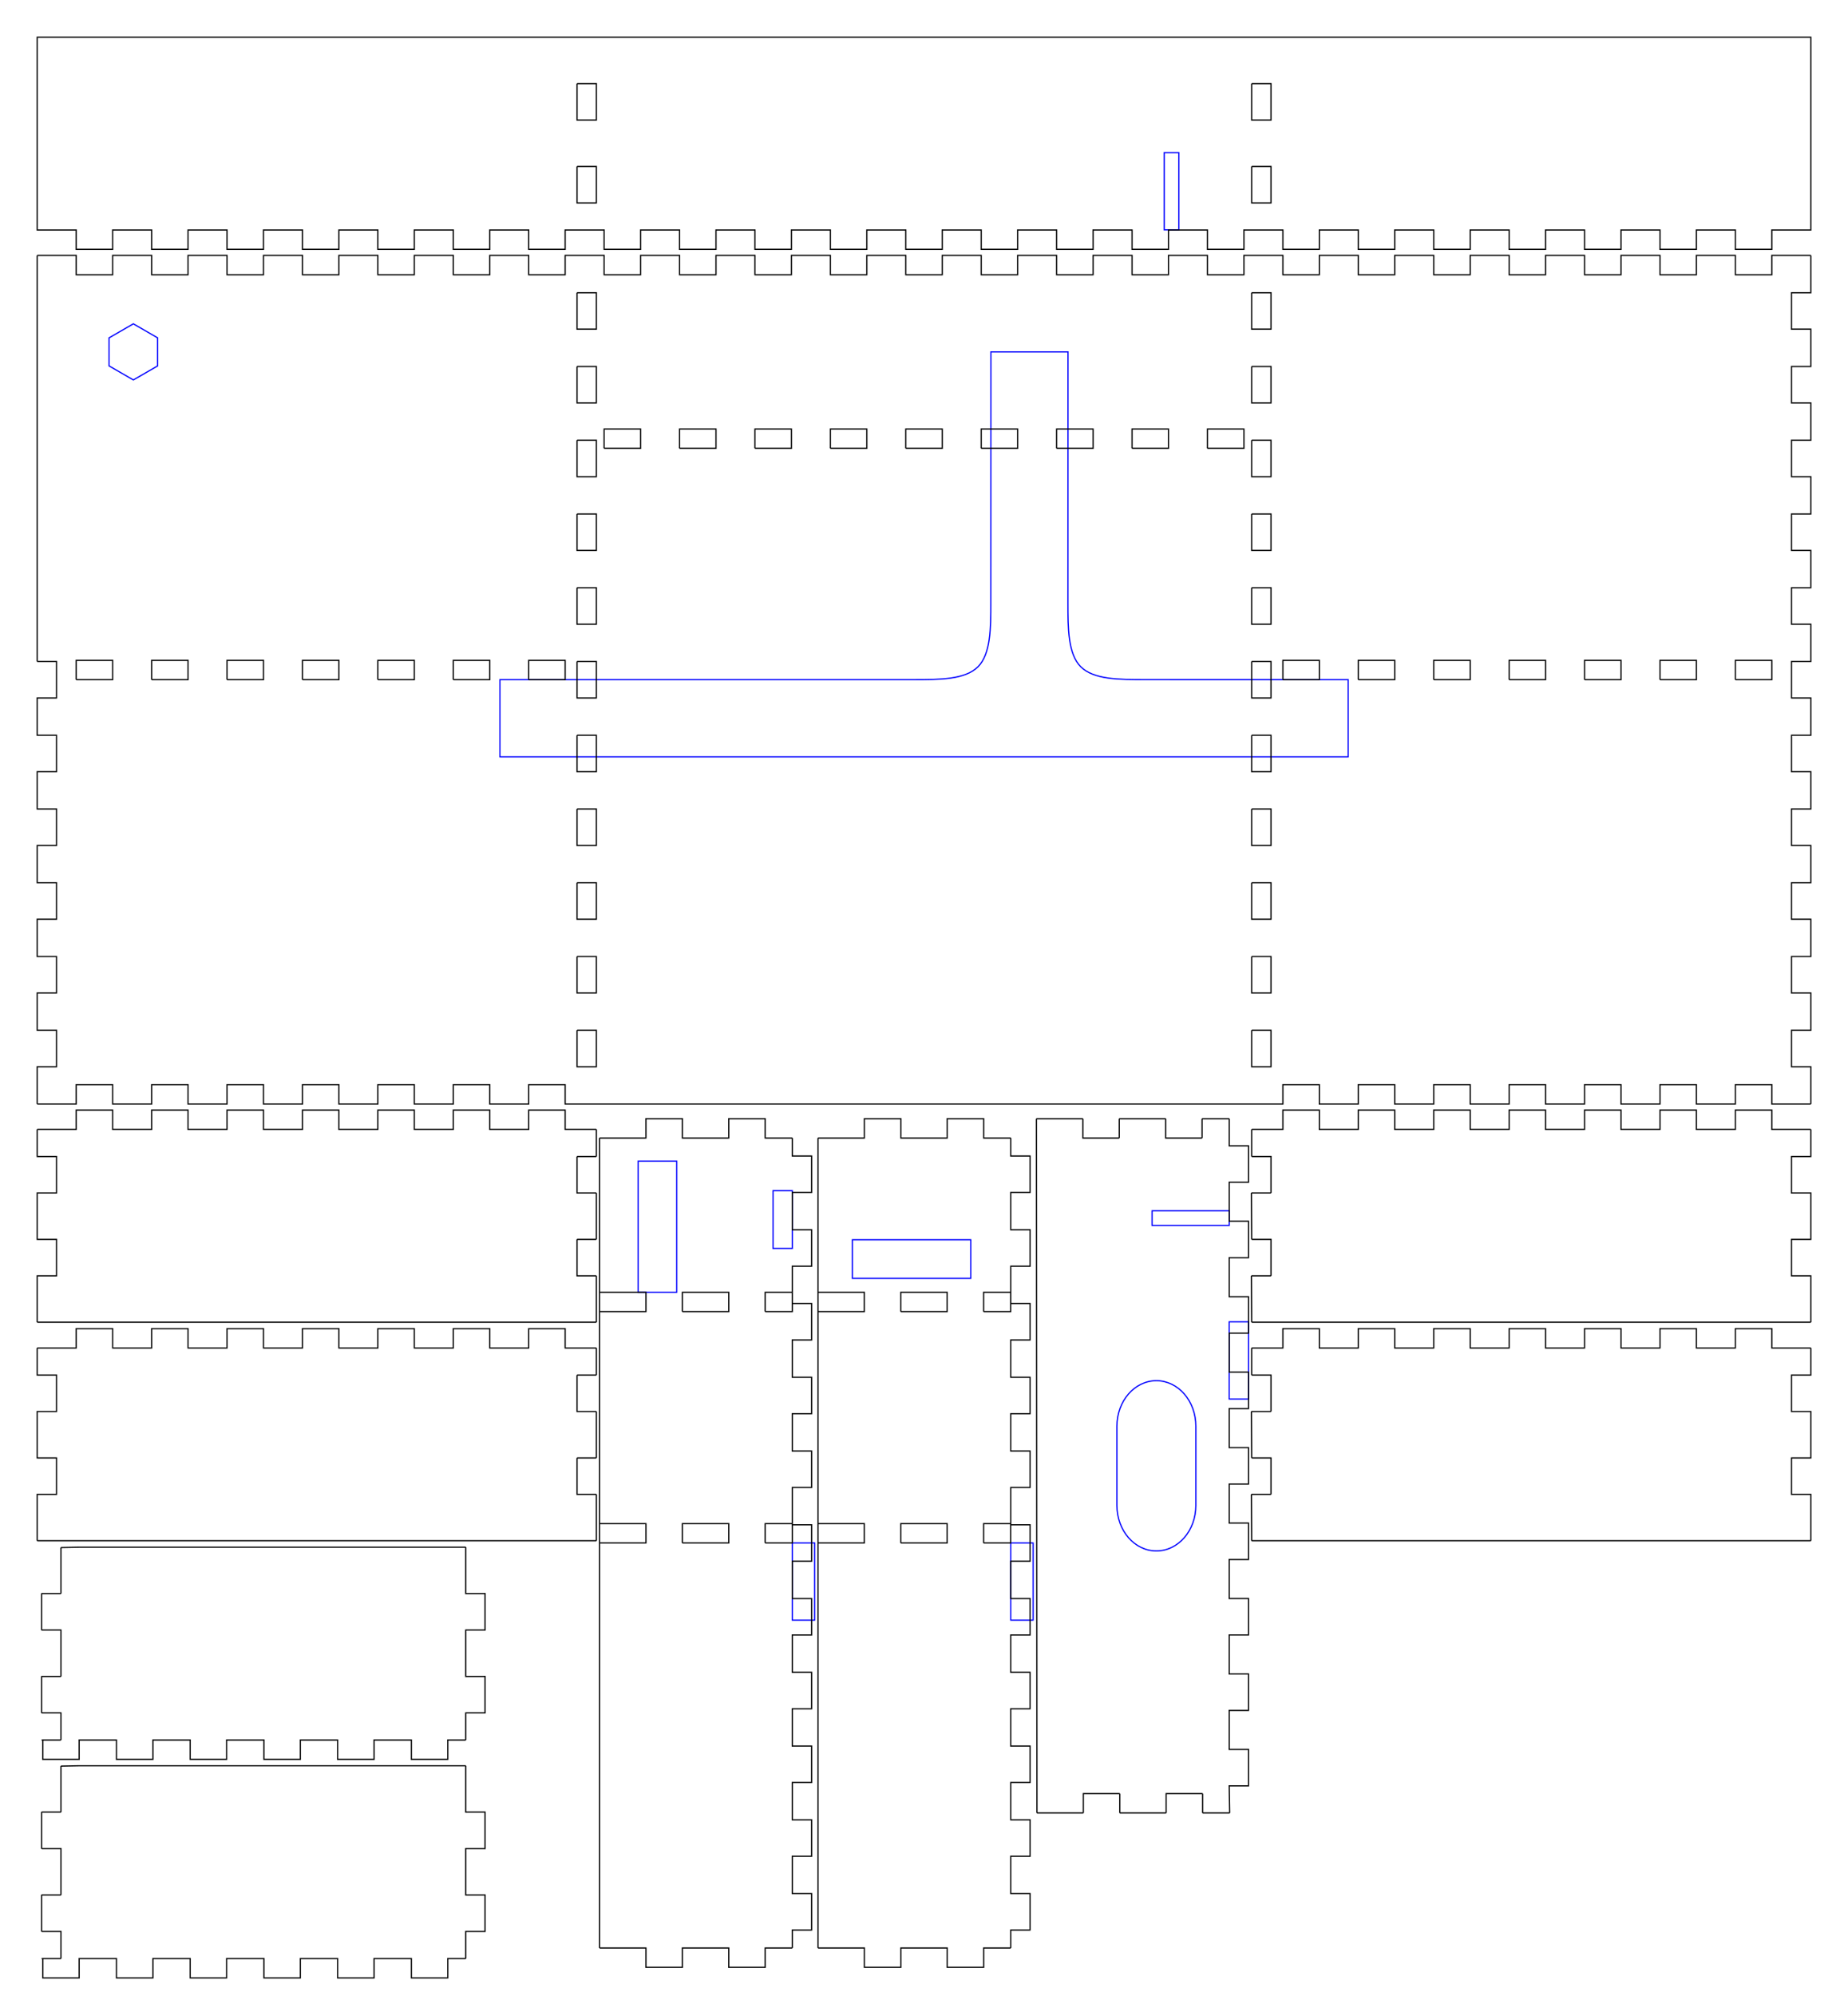 <?xml version="1.0" encoding="UTF-8" standalone="no"?>
<!-- Created with Inkscape (http://www.inkscape.org/) -->

<svg
   xmlns:dc="http://purl.org/dc/elements/1.1/"
   xmlns:cc="http://creativecommons.org/ns#"
   xmlns:rdf="http://www.w3.org/1999/02/22-rdf-syntax-ns#"
   xmlns:svg="http://www.w3.org/2000/svg"
   xmlns="http://www.w3.org/2000/svg"
   xmlns:sodipodi="http://sodipodi.sourceforge.net/DTD/sodipodi-0.dtd"
   xmlns:inkscape="http://www.inkscape.org/namespaces/inkscape"
   id="svg8"
   version="1.1"
   viewBox="0 0 304.359 328.554"
   height="328.554mm"
   width="304.359mm"
   sodipodi:docname="drawer_base.svg"
   inkscape:version="0.92.1 r15371">
  <sodipodi:namedview
     fit-margin-bottom="6"
     fit-margin-right="6"
     fit-margin-left="6"
     fit-margin-top="6"
     inkscape:window-maximized="1"
     inkscape:window-y="-8"
     inkscape:window-x="-8"
     inkscape:window-height="997"
     inkscape:window-width="1680"
     showgrid="false"
     inkscape:current-layer="layer1"
     inkscape:document-units="mm"
     inkscape:cy="694.99442"
     inkscape:cx="322.48199"
     inkscape:zoom="0.7"
     inkscape:pageshadow="2"
     inkscape:pageopacity="0.0"
     borderopacity="1.0"
     bordercolor="#666666"
     pagecolor="#ffffff"
     id="base"
     inkscape:lockguides="false"
     inkscape:measure-start="744.356,341.305"
     inkscape:measure-end="765.191,341.558" />
  <defs
     id="defs2">
    <inkscape:path-effect
       effect="bspline"
       id="path-effect10190"
       is_visible="true"
       weight="33.333"
       steps="2"
       helper_size="0"
       apply_no_weight="true"
       apply_with_weight="true"
       only_selected="false" />
    <inkscape:path-effect
       effect="bspline"
       id="path-effect10005"
       is_visible="true"
       weight="33.333"
       steps="2"
       helper_size="0"
       apply_no_weight="true"
       apply_with_weight="true"
       only_selected="false" />
    <inkscape:path-effect
       effect="bspline"
       id="path-effect9081"
       is_visible="true"
       weight="33.333"
       steps="2"
       helper_size="0"
       apply_no_weight="true"
       apply_with_weight="true"
       only_selected="false" />
    <inkscape:path-effect
       effect="bspline"
       id="path-effect8859"
       is_visible="true"
       weight="33.333"
       steps="2"
       helper_size="0"
       apply_no_weight="true"
       apply_with_weight="true"
       only_selected="false" />
    <inkscape:path-effect
       effect="bspline"
       id="path-effect8855"
       is_visible="true"
       weight="33.333"
       steps="2"
       helper_size="0"
       apply_no_weight="true"
       apply_with_weight="true"
       only_selected="false" />
    <inkscape:path-effect
       effect="bspline"
       id="path-effect8827"
       is_visible="true"
       weight="33.333"
       steps="2"
       helper_size="0"
       apply_no_weight="true"
       apply_with_weight="true"
       only_selected="false" />
    <inkscape:path-effect
       effect="bspline"
       id="path-effect8823"
       is_visible="true"
       weight="33.333"
       steps="2"
       helper_size="0"
       apply_no_weight="true"
       apply_with_weight="true"
       only_selected="false" />
    <inkscape:path-effect
       effect="bspline"
       id="path-effect8819"
       is_visible="true"
       weight="33.333"
       steps="2"
       helper_size="0"
       apply_no_weight="true"
       apply_with_weight="true"
       only_selected="false" />
    <inkscape:path-effect
       effect="bspline"
       id="path-effect8815"
       is_visible="true"
       weight="33.333"
       steps="2"
       helper_size="0"
       apply_no_weight="true"
       apply_with_weight="true"
       only_selected="false" />
    <inkscape:path-effect
       effect="bspline"
       id="path-effect8811"
       is_visible="true"
       weight="33.333"
       steps="2"
       helper_size="0"
       apply_no_weight="true"
       apply_with_weight="true"
       only_selected="false" />
    <inkscape:path-effect
       effect="bspline"
       id="path-effect8807"
       is_visible="true"
       weight="33.333"
       steps="2"
       helper_size="0"
       apply_no_weight="true"
       apply_with_weight="true"
       only_selected="false" />
    <inkscape:path-effect
       effect="bspline"
       id="path-effect8803"
       is_visible="true"
       weight="33.333"
       steps="2"
       helper_size="0"
       apply_no_weight="true"
       apply_with_weight="true"
       only_selected="false" />
    <inkscape:path-effect
       effect="bspline"
       id="path-effect8585"
       is_visible="true"
       weight="33.333"
       steps="2"
       helper_size="0"
       apply_no_weight="true"
       apply_with_weight="true"
       only_selected="false" />
    <inkscape:path-effect
       effect="bspline"
       id="path-effect8581"
       is_visible="true"
       weight="33.333"
       steps="2"
       helper_size="0"
       apply_no_weight="true"
       apply_with_weight="true"
       only_selected="false" />
    <inkscape:path-effect
       effect="bspline"
       id="path-effect8556"
       is_visible="true"
       weight="33.333"
       steps="2"
       helper_size="0"
       apply_no_weight="true"
       apply_with_weight="true"
       only_selected="false" />
    <inkscape:path-effect
       effect="bspline"
       id="path-effect8552"
       is_visible="true"
       weight="33.333"
       steps="2"
       helper_size="0"
       apply_no_weight="true"
       apply_with_weight="true"
       only_selected="false" />
    <inkscape:path-effect
       effect="bspline"
       id="path-effect8552-3"
       is_visible="true"
       weight="33.333"
       steps="2"
       helper_size="0"
       apply_no_weight="true"
       apply_with_weight="true"
       only_selected="false" />
    <inkscape:path-effect
       effect="bspline"
       id="path-effect8585-2"
       is_visible="true"
       weight="33.333"
       steps="2"
       helper_size="0"
       apply_no_weight="true"
       apply_with_weight="true"
       only_selected="false" />
    <inkscape:path-effect
       effect="bspline"
       id="path-effect8552-35"
       is_visible="true"
       weight="33.333"
       steps="2"
       helper_size="0"
       apply_no_weight="true"
       apply_with_weight="true"
       only_selected="false" />
    <inkscape:path-effect
       effect="bspline"
       id="path-effect8552-35-2"
       is_visible="true"
       weight="33.333"
       steps="2"
       helper_size="0"
       apply_no_weight="true"
       apply_with_weight="true"
       only_selected="false" />
    <inkscape:path-effect
       effect="bspline"
       id="path-effect8859-6"
       is_visible="true"
       weight="33.333"
       steps="2"
       helper_size="0"
       apply_no_weight="true"
       apply_with_weight="true"
       only_selected="false" />
    <inkscape:path-effect
       effect="bspline"
       id="path-effect8855-2"
       is_visible="true"
       weight="33.333"
       steps="2"
       helper_size="0"
       apply_no_weight="true"
       apply_with_weight="true"
       only_selected="false" />
    <inkscape:path-effect
       effect="bspline"
       id="path-effect8827-6"
       is_visible="true"
       weight="33.333"
       steps="2"
       helper_size="0"
       apply_no_weight="true"
       apply_with_weight="true"
       only_selected="false" />
    <inkscape:path-effect
       effect="bspline"
       id="path-effect8823-0"
       is_visible="true"
       weight="33.333"
       steps="2"
       helper_size="0"
       apply_no_weight="true"
       apply_with_weight="true"
       only_selected="false" />
    <inkscape:path-effect
       effect="bspline"
       id="path-effect8819-4"
       is_visible="true"
       weight="33.333"
       steps="2"
       helper_size="0"
       apply_no_weight="true"
       apply_with_weight="true"
       only_selected="false" />
    <inkscape:path-effect
       effect="bspline"
       id="path-effect8815-3"
       is_visible="true"
       weight="33.333"
       steps="2"
       helper_size="0"
       apply_no_weight="true"
       apply_with_weight="true"
       only_selected="false" />
    <inkscape:path-effect
       effect="bspline"
       id="path-effect8811-7"
       is_visible="true"
       weight="33.333"
       steps="2"
       helper_size="0"
       apply_no_weight="true"
       apply_with_weight="true"
       only_selected="false" />
    <inkscape:path-effect
       effect="bspline"
       id="path-effect8807-2"
       is_visible="true"
       weight="33.333"
       steps="2"
       helper_size="0"
       apply_no_weight="true"
       apply_with_weight="true"
       only_selected="false" />
    <inkscape:path-effect
       effect="bspline"
       id="path-effect8803-0"
       is_visible="true"
       weight="33.333"
       steps="2"
       helper_size="0"
       apply_no_weight="true"
       apply_with_weight="true"
       only_selected="false" />
    <inkscape:path-effect
       effect="bspline"
       id="path-effect8803-5"
       is_visible="true"
       weight="33.333"
       steps="2"
       helper_size="0"
       apply_no_weight="true"
       apply_with_weight="true"
       only_selected="false" />
    <inkscape:path-effect
       effect="bspline"
       id="path-effect8807-9"
       is_visible="true"
       weight="33.333"
       steps="2"
       helper_size="0"
       apply_no_weight="true"
       apply_with_weight="true"
       only_selected="false" />
    <inkscape:path-effect
       effect="bspline"
       id="path-effect8811-0"
       is_visible="true"
       weight="33.333"
       steps="2"
       helper_size="0"
       apply_no_weight="true"
       apply_with_weight="true"
       only_selected="false" />
    <inkscape:path-effect
       effect="bspline"
       id="path-effect8815-4"
       is_visible="true"
       weight="33.333"
       steps="2"
       helper_size="0"
       apply_no_weight="true"
       apply_with_weight="true"
       only_selected="false" />
    <inkscape:path-effect
       effect="bspline"
       id="path-effect8819-5"
       is_visible="true"
       weight="33.333"
       steps="2"
       helper_size="0"
       apply_no_weight="true"
       apply_with_weight="true"
       only_selected="false" />
    <inkscape:path-effect
       effect="bspline"
       id="path-effect8823-5"
       is_visible="true"
       weight="33.333"
       steps="2"
       helper_size="0"
       apply_no_weight="true"
       apply_with_weight="true"
       only_selected="false" />
    <inkscape:path-effect
       effect="bspline"
       id="path-effect8827-7"
       is_visible="true"
       weight="33.333"
       steps="2"
       helper_size="0"
       apply_no_weight="true"
       apply_with_weight="true"
       only_selected="false" />
    <inkscape:path-effect
       effect="bspline"
       id="path-effect8855-3"
       is_visible="true"
       weight="33.333"
       steps="2"
       helper_size="0"
       apply_no_weight="true"
       apply_with_weight="true"
       only_selected="false" />
    <inkscape:path-effect
       effect="bspline"
       id="path-effect8859-7"
       is_visible="true"
       weight="33.333"
       steps="2"
       helper_size="0"
       apply_no_weight="true"
       apply_with_weight="true"
       only_selected="false" />
    <inkscape:path-effect
       effect="bspline"
       id="path-effect9081-4"
       is_visible="true"
       weight="33.333"
       steps="2"
       helper_size="0"
       apply_no_weight="true"
       apply_with_weight="true"
       only_selected="false" />
    <inkscape:path-effect
       effect="bspline"
       id="path-effect8585-2-3"
       is_visible="true"
       weight="33.333"
       steps="2"
       helper_size="0"
       apply_no_weight="true"
       apply_with_weight="true"
       only_selected="false" />
    <inkscape:path-effect
       effect="bspline"
       id="path-effect8585-2-3-2"
       is_visible="true"
       weight="33.333"
       steps="2"
       helper_size="0"
       apply_no_weight="true"
       apply_with_weight="true"
       only_selected="false" />
    <inkscape:path-effect
       effect="bspline"
       id="path-effect9081-4-2"
       is_visible="true"
       weight="33.333"
       steps="2"
       helper_size="0"
       apply_no_weight="true"
       apply_with_weight="true"
       only_selected="false" />
    <inkscape:path-effect
       effect="bspline"
       id="path-effect8815-4-5"
       is_visible="true"
       weight="33.333"
       steps="2"
       helper_size="0"
       apply_no_weight="true"
       apply_with_weight="true"
       only_selected="false" />
    <inkscape:path-effect
       effect="bspline"
       id="path-effect8807-9-3"
       is_visible="true"
       weight="33.333"
       steps="2"
       helper_size="0"
       apply_no_weight="true"
       apply_with_weight="true"
       only_selected="false" />
    <inkscape:path-effect
       effect="bspline"
       id="path-effect8803-5-3"
       is_visible="true"
       weight="33.333"
       steps="2"
       helper_size="0"
       apply_no_weight="true"
       apply_with_weight="true"
       only_selected="false" />
    <inkscape:path-effect
       effect="bspline"
       id="path-effect8803-5-3-1"
       is_visible="true"
       weight="33.333"
       steps="2"
       helper_size="0"
       apply_no_weight="true"
       apply_with_weight="true"
       only_selected="false" />
    <inkscape:path-effect
       effect="bspline"
       id="path-effect8807-9-3-0"
       is_visible="true"
       weight="33.333"
       steps="2"
       helper_size="0"
       apply_no_weight="true"
       apply_with_weight="true"
       only_selected="false" />
    <inkscape:path-effect
       effect="bspline"
       id="path-effect8815-4-5-0"
       is_visible="true"
       weight="33.333"
       steps="2"
       helper_size="0"
       apply_no_weight="true"
       apply_with_weight="true"
       only_selected="false" />
    <inkscape:path-effect
       effect="bspline"
       id="path-effect9081-4-2-3"
       is_visible="true"
       weight="33.333"
       steps="2"
       helper_size="0"
       apply_no_weight="true"
       apply_with_weight="true"
       only_selected="false" />
    <inkscape:path-effect
       effect="bspline"
       id="path-effect8803-5-3-1-1"
       is_visible="true"
       weight="33.333"
       steps="2"
       helper_size="0"
       apply_no_weight="true"
       apply_with_weight="true"
       only_selected="false" />
    <inkscape:path-effect
       effect="bspline"
       id="path-effect8807-9-3-0-1"
       is_visible="true"
       weight="33.333"
       steps="2"
       helper_size="0"
       apply_no_weight="true"
       apply_with_weight="true"
       only_selected="false" />
    <inkscape:path-effect
       effect="bspline"
       id="path-effect8815-4-5-0-7"
       is_visible="true"
       weight="33.333"
       steps="2"
       helper_size="0"
       apply_no_weight="true"
       apply_with_weight="true"
       only_selected="false" />
    <inkscape:path-effect
       effect="bspline"
       id="path-effect9081-4-2-3-4"
       is_visible="true"
       weight="33.333"
       steps="2"
       helper_size="0"
       apply_no_weight="true"
       apply_with_weight="true"
       only_selected="false" />
    <inkscape:path-effect
       effect="bspline"
       id="path-effect10005-0"
       is_visible="true"
       weight="33.333"
       steps="2"
       helper_size="0"
       apply_no_weight="true"
       apply_with_weight="true"
       only_selected="false" />
  </defs>
  <g
     inkscape:groupmode="layer"
     id="layer3"
     inkscape:label="Inner Cut"
     style="display:inline">
    <path
       transform="translate(-30.793,5.122)"
       style="display:inline;fill:none;fill-rule:evenodd;stroke:#0000ff;stroke-width:0.2;stroke-linecap:butt;stroke-linejoin:miter;stroke-miterlimit:4;stroke-dasharray:none;stroke-opacity:1"
       d="M 219.377,106.761 C 215.144,106.761 210.911,106.761 208.794,104.645 206.677,102.528 206.677,98.294 206.677,94.061 M 193.973,94.068 C 193.973,98.302 193.973,102.534 191.856,104.651 189.739,106.768 185.506,106.768 181.273,106.768 M 206.677,94.061 C 206.677,94.061 206.687,52.805 206.687,52.805 206.687,52.805 193.987,52.805 193.987,52.805 193.987,52.805 193.973,94.068 193.973,94.068 M 181.273,106.768 C 181.273,106.768 113.13,106.77 113.13,106.77 113.13,106.77 113.13,119.47 113.13,119.47 113.13,119.47 252.83,119.47 252.83,119.47 252.83,119.47 252.83,106.77 252.83,106.77 252.83,106.77 219.378,106.761 219.378,106.761"
       id="path10003-0" />
    <path
       transform="translate(-30.793,5.122)"
       style="display:inline;opacity:1;fill:none;fill-opacity:1;stroke:#0000ff;stroke-width:0.2;stroke-linecap:round;stroke-miterlimit:4;stroke-dasharray:none;stroke-opacity:1"
       d="M 161.279,248.886 H 164.965 V 261.586 H 161.279 Z"
       id="rect10025" />
    <path
       transform="translate(-30.793,5.122)"
       style="display:inline;opacity:1;fill:none;fill-opacity:1;stroke:#0000ff;stroke-width:0.2;stroke-linecap:round;stroke-miterlimit:4;stroke-dasharray:none;stroke-opacity:1"
       d="M 197.258,248.886 H 200.943 V 261.586 H 197.258 Z"
       id="rect10025-5" />
    <path
       transform="rotate(90)"
       style="display:inline;opacity:1;fill:none;fill-opacity:1;stroke:#0000ff;stroke-width:0.2;stroke-linecap:round;stroke-miterlimit:4;stroke-dasharray:none;stroke-opacity:1"
       d="M 25.133,-194.147 H 37.833 V -191.747 H 25.133 Z"
       id="rect10092-0" />
    <path
       style="display:inline;opacity:1;fill:none;fill-opacity:1;stroke:#0000ff;stroke-width:0.2;stroke-linecap:round;stroke-miterlimit:4;stroke-dasharray:none;stroke-opacity:1"
       d="M 105.106,191.153 H 111.456 V 212.743 H 105.106 Z"
       id="rect10133-4" />
    <path
       style="display:inline;opacity:1;fill:none;fill-opacity:1;stroke:#0000ff;stroke-width:0.2;stroke-linecap:round;stroke-miterlimit:4;stroke-dasharray:none;stroke-opacity:1"
       d="M 127.312,196.018 H 130.487 V 205.518 H 127.312 Z"
       id="rect10160-1" />
    <path
       style="display:inline;opacity:1;fill:none;fill-opacity:1;stroke:#0000ff;stroke-width:0.2;stroke-linecap:round;stroke-miterlimit:4;stroke-dasharray:none;stroke-opacity:1"
       d="M 140.382,204.093 H 159.882 V 210.443 H 140.382 Z"
       id="rect10179" />
    <path
       style="display:inline;opacity:1;fill:none;fill-opacity:1;stroke:#0000ff;stroke-width:0.2;stroke-linecap:round;stroke-miterlimit:4;stroke-dasharray:none;stroke-opacity:1"
       d="M 25.961,60.237 21.961,62.547 17.961,60.237 17.961,55.619 21.961,53.309 25.961,55.619 Z"
       id="path10184" />
  </g>
  <g
     id="layer1"
     inkscape:groupmode="layer"
     inkscape:label="Outer Cut"
     transform="translate(-30.793,5.122)"
     style="display:inline">
    <path
       style="display:inline;opacity:1;fill:none;fill-opacity:1;stroke:#0000ff;stroke-width:0.2;stroke-linecap:round;stroke-miterlimit:4;stroke-dasharray:none;stroke-opacity:1"
       d="M 233.227,212.486 H 236.416 V 225.186 H 233.227 Z"
       id="rect10082" />
    <path
       style="display:inline;opacity:1;fill:none;fill-opacity:1;stroke:#0000ff;stroke-width:0.2;stroke-linecap:round;stroke-miterlimit:4;stroke-dasharray:none;stroke-opacity:1"
       d="M 221.246,222.173 C 224.847,222.173 227.746,225.518 227.746,229.673 V 242.699 C 227.746,246.854 224.847,250.199 221.246,250.199 217.645,250.199 214.746,246.854 214.746,242.699 V 229.673 C 214.746,225.518 217.645,222.173 221.246,222.173 Z"
       id="rect10085" />
    <path
       style="display:inline;opacity:1;fill:none;fill-opacity:1;stroke:#0000ff;stroke-width:0.2;stroke-linecap:round;stroke-miterlimit:4;stroke-dasharray:none;stroke-opacity:1"
       d="M 220.534,194.207 H 233.234 V 196.607 H 220.534 Z"
       id="rect10092" />
    <path
       inkscape:connector-curvature="0"
       id="path10465"
       style="fill:none;stroke:#000000;stroke-width:0.2;stroke-miterlimit:4;stroke-dasharray:none"
       d="M 233.314,293.331 233.236,288.87 H 236.416 V 282.87 H 233.236 V 276.449 H 236.416 V 270.449 H 233.236 V 264.028 H 236.416 V 258.028 H 233.236 V 251.607 H 236.416 V 245.607 H 233.236 V 239.187 H 236.416 V 233.186 H 233.236 V 226.766 H 236.416 V 220.765 H 233.236 V 214.345 H 236.416 V 208.345 H 233.236 V 201.924 H 236.416 V 195.924 H 233.236 V 189.503 H 236.416 V 183.503 H 233.236 L 233.236,179.041 M 201.496,179.041 201.574,293.331 M 228.774,182.221 H 222.774 V 179.041 M 215.133,179.041 V 182.221 M 215.133,182.221 H 209.133 V 179.041 M 233.236,179.041 C 231.749,179.041 230.262,179.041 228.774,179.041 M 222.774,179.041 C 220.227,179.041 217.68,179.041 215.133,179.041 M 228.774,182.221 C 228.775,181.161 228.775,180.101 228.774,179.041 M 209.133,179.041 C 206.587,179.041 204.042,179.041 201.496,179.041 M 228.853,290.151 H 222.853 V 293.331 M 215.211,293.331 V 290.151 M 215.211,290.151 H 209.211 V 293.331 M 233.314,293.331 C 231.827,293.332 230.34,293.332 228.853,293.331 M 222.853,293.331 C 220.306,293.332 217.759,293.332 215.211,293.331 M 228.853,290.151 C 228.853,291.212 228.853,292.272 228.853,293.331 M 209.211,293.331 C 206.666,293.332 204.12,293.332 201.574,293.331" />
    <path
       id="path10443"
       style="fill:none;stroke:#000000;stroke-width:0.2;stroke-miterlimit:4;stroke-dasharray:none"
       d="M 37.648,317.3 H 40.828 M 40.828,317.3 V 312.838 H 37.648 M 37.648,306.838 H 40.828 M 40.828,306.838 V 299.197 H 37.648 M 37.648,293.197 H 40.828 M 40.828,293.197 V 285.617 M 40.828,285.617 43.833,285.56 V 285.56 H 49.975 V 285.56 H 55.975 V 285.56 H 62.116 V 285.56 H 68.116 V 285.56 H 74.258 V 285.56 H 80.258 V 285.56 H 86.4 V 285.56 H 92.4 V 285.56 H 98.541 V 285.56 H 104.541 V 285.56 H 107.503 M 107.503,285.56 V 293.197 H 110.683 V 299.197 H 107.503 V 306.838 H 110.683 V 312.838 H 107.503 V 317.3 M 107.503,317.3 H 104.541 V 320.48 H 98.541 V 317.3 H 92.4 V 320.48 H 86.4 V 317.3 H 80.258 V 320.48 H 74.258 V 317.3 H 68.116 V 320.48 H 62.116 V 317.3 H 55.975 V 320.48 H 49.975 V 317.3 H 43.833 V 320.48 H 37.833 V 317.3 H 37.648 M 37.648,299.226 37.648,293.145 M 37.648,312.857 37.648,306.776"
       inkscape:connector-curvature="0" />
    <path
       id="path10421"
       style="fill:none;stroke:#000000;stroke-width:0.2;stroke-miterlimit:4;stroke-dasharray:none"
       d="M 37.648,281.322 H 40.828 M 40.828,281.322 V 276.86 H 37.648 M 37.648,270.86 H 40.828 M 40.828,270.86 V 263.218 H 37.648 M 37.648,257.218 H 40.828 M 40.828,257.218 V 249.638 M 40.828,249.638 43.833,249.582 V 249.582 H 49.975 V 249.582 H 55.975 V 249.582 H 62.116 V 249.582 H 68.116 V 249.582 H 74.258 V 249.582 H 80.258 V 249.582 H 86.4 V 249.582 H 92.4 V 249.582 H 98.541 V 249.582 H 104.541 V 249.582 H 107.503 M 107.503,249.582 V 257.218 H 110.683 V 263.218 H 107.503 V 270.86 H 110.683 V 276.86 H 107.503 V 281.322 M 107.503,281.322 H 104.541 V 284.502 H 98.541 V 281.322 H 92.4 V 284.502 H 86.4 V 281.322 H 80.258 V 284.502 H 74.258 V 281.322 H 68.116 V 284.502 H 62.116 V 281.322 H 55.975 V 284.502 H 49.975 V 281.322 H 43.833 V 284.502 H 37.833 V 281.322 H 37.648 M 37.648,263.247 37.648,257.167 M 37.648,276.878 37.648,270.798"
       inkscape:connector-curvature="0" />
    <path
       id="path10381"
       style="fill:none;stroke:#000000;stroke-width:0.2;stroke-miterlimit:4;stroke-dasharray:none"
       d="M 36.925,216.783 H 43.346 V 213.603 H 49.346 V 216.783 H 55.767 V 213.603 H 61.767 V 216.783 H 68.188 V 213.603 H 74.188 V 216.783 H 80.608 V 213.603 H 86.608 V 216.783 H 93.029 V 213.603 H 99.029 V 216.783 H 105.45 V 213.603 H 111.45 V 216.783 H 117.871 V 213.603 H 123.871 V 216.783 H 129.01 M 129.01,248.523 H 123.871 V 248.523 H 117.871 V 248.523 H 111.45 V 248.523 H 105.45 V 248.523 H 99.029 V 248.523 H 93.029 V 248.523 H 86.608 V 248.523 H 80.608 V 248.523 H 74.188 V 248.523 H 68.188 V 248.523 H 61.767 V 248.523 H 55.767 V 248.523 H 49.346 V 248.523 H 43.346 V 248.523 H 36.925 M 36.925,245.348 V 240.887 H 40.105 V 234.887 H 36.925 V 227.245 H 40.105 V 221.245 H 36.925 V 216.783 M 125.83,221.245 V 227.245 H 129.01 M 129.01,234.887 H 125.83 M 125.83,234.887 V 240.887 H 129.01 M 129.01,216.783 C 129.01,218.27 129.01,219.757 129.01,221.245 M 129.01,227.245 C 129.01,229.792 129.01,232.339 129.01,234.887 M 36.925,240.887 C 36.925,243.432 36.925,245.978 36.925,248.523 M 125.83,221.245 C 126.89,221.245 127.95,221.245 129.01,221.245 M 129.01,240.887 C 129.01,243.432 129.01,245.978 129.01,248.523"
       inkscape:connector-curvature="0" />
    <path
       id="path10379"
       style="fill:none;stroke:#000000;stroke-width:0.2;stroke-miterlimit:4;stroke-dasharray:none"
       d="M 236.94,216.783 H 242.079 V 213.603 H 248.079 V 216.783 H 254.5 V 213.603 H 260.5 V 216.783 H 266.921 V 213.603 H 272.921 V 216.783 H 279.342 V 213.603 H 285.342 V 216.783 H 291.762 V 213.603 H 297.762 V 216.783 H 304.183 V 213.603 H 310.183 V 216.783 H 316.604 V 213.603 H 322.604 V 216.783 H 329.025 M 329.025,216.783 V 221.245 H 325.845 V 227.245 H 329.025 V 234.887 H 325.845 V 240.887 H 329.025 V 248.523 M 329.025,248.523 H 322.604 V 248.523 H 316.604 V 248.523 H 310.183 V 248.523 H 304.183 V 248.523 H 297.762 V 248.523 H 291.762 V 248.523 H 285.342 V 248.523 H 279.342 V 248.523 H 272.921 V 248.523 H 266.921 V 248.523 H 260.5 V 248.523 H 254.5 V 248.523 H 248.079 V 248.523 H 242.079 V 248.523 H 236.94 M 240.12,227.245 V 221.245 H 236.94 M 240.12,240.887 V 234.887 H 236.94 M 236.94,221.245 C 236.94,219.757 236.94,218.27 236.94,216.783 M 236.94,248.523 C 236.923,245.978 236.906,243.432 236.888,240.887 M 240.12,240.887 C 239.043,240.886 237.965,240.886 236.888,240.887 M 236.94,234.887 C 236.923,232.339 236.906,229.792 236.888,227.245 M 240.12,227.245 C 239.043,227.245 237.965,227.245 236.888,227.245"
       inkscape:connector-curvature="0" />
    <path
       id="path10359"
       style="fill:none;stroke:#000000;stroke-width:0.2;stroke-miterlimit:4;stroke-dasharray:none"
       d="M 129.539,182.221 H 137.176 V 179.041 H 143.176 V 182.221 H 150.818 V 179.041 H 156.818 V 182.221 H 161.279 M 161.279,182.221 V 185.183 H 164.459 V 191.183 H 161.279 V 197.325 H 164.459 V 203.325 H 161.279 V 209.466 H 164.459 V 215.466 H 161.279 V 221.608 H 164.459 V 227.608 H 161.279 V 233.75 H 164.459 V 239.75 H 161.279 V 245.891 H 164.459 V 251.891 H 161.279 V 258.033 H 164.459 V 264.033 H 161.279 V 270.175 H 164.459 V 276.175 H 161.279 V 282.316 H 164.459 V 288.316 H 161.279 V 294.458 H 164.459 V 300.458 H 161.279 V 306.6 H 164.459 V 312.6 H 161.279 V 315.561 M 161.279,315.561 H 156.818 V 318.741 H 150.818 V 315.561 H 143.176 V 318.741 H 137.176 V 315.561 H 129.539 M 129.539,315.561 V 312.6 312.6 306.6 306.6 300.458 300.458 294.458 294.458 288.316 288.316 282.316 282.316 276.175 276.175 270.175 270.175 264.033 264.033 258.033 258.033 251.891 251.891 245.891 245.891 239.75 239.75 233.75 233.75 227.608 227.608 221.608 221.608 215.466 215.466 209.466 209.466 203.325 203.325 197.325 197.325 191.183 191.183 185.183 185.183 182.221 M 129.549,210.801 H 137.176 V 207.621 H 129.549 M 143.176,210.801 H 150.818 V 207.621 H 143.176 V 210.801 M 156.818,210.801 H 161.279 V 207.621 H 156.818 V 210.801 M 129.549,248.886 H 137.176 V 245.706 H 129.549 M 143.176,248.886 H 150.818 V 245.706 H 143.176 V 248.886 M 156.818,248.886 H 161.279 V 245.706 H 156.818 V 248.886"
       inkscape:connector-curvature="0" />
    <path
       id="path10351"
       style="fill:none;stroke:#000000;stroke-width:0.2;stroke-miterlimit:4;stroke-dasharray:none"
       d="M 165.518,182.221 H 173.155 V 179.041 H 179.155 V 182.221 H 186.796 V 179.041 H 192.796 V 182.221 H 197.258 M 197.258,182.221 V 185.183 H 200.438 V 191.183 H 197.258 V 197.325 H 200.438 V 203.325 H 197.258 V 209.466 H 200.438 V 215.466 H 197.258 V 221.608 H 200.438 V 227.608 H 197.258 V 233.75 H 200.438 V 239.75 H 197.258 V 245.891 H 200.438 V 251.891 H 197.258 V 258.033 H 200.438 V 264.033 H 197.258 V 270.175 H 200.438 V 276.175 H 197.258 V 282.316 H 200.438 V 288.316 H 197.258 V 294.458 H 200.438 V 300.458 H 197.258 V 306.6 H 200.438 V 312.6 H 197.258 V 315.561 M 197.258,315.561 H 192.796 V 318.741 H 186.796 V 315.561 H 179.155 V 318.741 H 173.155 V 315.561 H 165.518 M 165.518,315.561 V 312.6 312.6 306.6 306.6 300.458 300.458 294.458 294.458 288.316 288.316 282.316 282.316 276.175 276.175 270.175 270.175 264.033 264.033 258.033 258.033 251.891 251.891 245.891 245.891 239.75 239.75 233.75 233.75 227.608 227.608 221.608 221.608 215.466 215.466 209.466 209.466 203.325 203.325 197.325 197.325 191.183 191.183 185.183 185.183 182.221 M 165.518,210.801 H 173.145 V 207.621 H 165.518 M 179.145,210.801 H 186.787 V 207.621 H 179.145 V 210.801 M 192.787,210.801 H 197.248 V 207.621 H 192.787 V 210.801 M 165.518,248.886 H 173.145 V 245.706 H 165.518 M 179.145,248.886 H 186.787 V 245.706 H 179.145 V 248.886 M 192.787,248.886 H 197.248 V 245.706 H 192.787 V 248.886"
       inkscape:connector-curvature="0" />
    <path
       id="path10311"
       style="fill:none;stroke:#000000;stroke-width:0.2;stroke-miterlimit:4;stroke-dasharray:none"
       d="M 36.925,180.805 H 43.346 V 177.625 H 49.346 V 180.805 H 55.767 V 177.625 H 61.767 V 180.805 H 68.188 V 177.625 H 74.188 V 180.805 H 80.608 V 177.625 H 86.608 V 180.805 H 93.029 V 177.625 H 99.029 V 180.805 H 105.45 V 177.625 H 111.45 V 180.805 H 117.871 V 177.625 H 123.871 V 180.805 H 129.01 M 129.01,212.545 H 123.871 V 212.545 H 117.871 V 212.545 H 111.45 V 212.545 H 105.45 V 212.545 H 99.029 V 212.545 H 93.029 V 212.545 H 86.608 V 212.545 H 80.608 V 212.545 H 74.188 V 212.545 H 68.188 V 212.545 H 61.767 V 212.545 H 55.767 V 212.545 H 49.346 V 212.545 H 43.346 V 212.545 H 36.925 M 36.925,209.37 V 204.908 H 40.105 V 198.908 H 36.925 V 191.267 H 40.105 V 185.267 H 36.925 V 180.805 M 125.83,185.267 V 191.267 H 129.01 M 129.01,198.908 H 125.83 M 125.83,198.908 V 204.908 H 129.01 M 129.01,180.805 C 129.01,182.292 129.01,183.779 129.01,185.267 M 129.01,191.267 C 129.01,193.814 129.01,196.361 129.01,198.908 M 125.83,185.267 C 126.89,185.266 127.95,185.266 129.01,185.267 M 129.01,204.908 C 129.01,207.454 129.01,209.999 129.01,212.545 M 36.925,204.908 C 36.925,207.454 36.925,209.999 36.925,212.545"
       inkscape:connector-curvature="0" />
    <path
       id="path10309"
       style="fill:none;stroke:#000000;stroke-width:0.2;stroke-miterlimit:4;stroke-dasharray:none"
       d="M 236.94,180.805 H 242.079 V 177.625 H 248.079 V 180.805 H 254.5 V 177.625 H 260.5 V 180.805 H 266.921 V 177.625 H 272.921 V 180.805 H 279.342 V 177.625 H 285.342 V 180.805 H 291.762 V 177.625 H 297.762 V 180.805 H 304.183 V 177.625 H 310.183 V 180.805 H 316.604 V 177.625 H 322.604 V 180.805 H 329.025 M 329.025,180.805 V 185.267 H 325.845 V 191.267 H 329.025 V 198.908 H 325.845 V 204.908 H 329.025 V 212.545 M 329.025,212.545 H 322.604 V 212.545 H 316.604 V 212.545 H 310.183 V 212.545 H 304.183 V 212.545 H 297.762 V 212.545 H 291.762 V 212.545 H 285.342 V 212.545 H 279.342 V 212.545 H 272.921 V 212.545 H 266.921 V 212.545 H 260.5 V 212.545 H 254.5 V 212.545 H 248.079 V 212.545 H 242.079 V 212.545 H 236.94 M 240.12,191.267 V 185.267 H 236.94 M 240.12,204.908 V 198.908 H 236.94 M 236.94,185.267 C 236.94,183.779 236.94,182.292 236.94,180.805 M 236.94,212.545 C 236.923,209.999 236.906,207.454 236.888,204.908 M 240.12,204.908 C 239.043,204.908 237.965,204.908 236.888,204.908 M 236.94,198.908 C 236.923,196.361 236.906,193.814 236.888,191.267 M 240.12,191.267 C 239.043,191.266 237.965,191.266 236.888,191.267"
       inkscape:connector-curvature="0" />
    <path
       id="path10273"
       style="fill:none;stroke:#000000;stroke-width:0.2;stroke-miterlimit:4;stroke-dasharray:none"
       d="M 236.94,8.642 V 14.642 H 240.12 V 8.642 H 236.94 M 236.94,22.283 V 28.283 H 240.12 V 22.283 H 236.94 M 125.83,8.642 V 14.642 H 129.01 V 8.642 H 125.83 M 125.83,22.283 V 28.283 H 129.01 V 22.283 H 125.83 M 36.925,1.005 V 4.18 32.745 H 43.346 V 35.925 H 49.346 V 32.745 H 55.767 V 35.925 H 61.767 V 32.745 H 68.187 V 35.925 H 74.187 V 32.745 H 80.608 V 35.925 H 86.608 V 32.745 H 93.029 V 35.925 H 99.029 V 32.745 H 105.45 V 35.925 H 111.45 V 32.745 H 117.871 V 35.925 H 123.871 V 32.745 H 130.292 V 35.925 H 136.292 V 32.745 H 142.713 V 35.925 H 148.713 V 32.745 H 155.133 V 35.925 H 161.134 V 32.745 H 167.554 V 35.925 H 173.554 V 32.745 H 179.975 V 35.925 H 185.975 V 32.745 H 192.396 V 35.925 H 198.396 V 32.745 H 204.817 V 35.925 H 210.817 V 32.745 H 217.238 V 35.925 H 223.237 V 32.745 H 229.658 V 35.925 H 235.658 V 32.745 H 242.079 V 35.925 H 248.079 V 32.745 H 254.5 V 35.925 H 260.5 V 32.745 H 266.921 V 35.925 H 272.921 V 32.745 H 279.342 V 35.925 H 285.342 V 32.745 H 291.762 V 35.925 H 297.762 V 32.745 H 304.183 V 35.925 H 310.183 V 32.745 H 316.604 V 35.925 H 322.604 V 32.745 H 329.025 V 4.18 1.005 Z"
       inkscape:connector-curvature="0" />
    <path
       id="path8098-8-12-3-3-4-2-5"
       style="fill:none;stroke:#000000;stroke-width:0.2;stroke-miterlimit:4;stroke-dasharray:none"
       d="M 142.713,68.685 H 148.713 V 65.505 H 142.713 V 68.685 M 155.133,68.685 H 161.133 V 65.505 H 155.133 V 68.685 M 167.554,68.685 H 173.554 V 65.505 H 167.554 V 68.685 M 179.975,68.685 H 185.975 V 65.505 H 179.975 V 68.685 M 192.396,68.685 H 198.396 V 65.505 H 192.396 V 68.685 M 204.817,68.685 H 210.817 V 65.505 H 204.817 V 68.685 M 217.238,68.685 H 223.238 V 65.505 H 217.238 V 68.685 M 36.925,36.925 H 43.346 V 40.105 H 49.346 V 36.925 H 55.767 V 40.105 H 61.767 V 36.925 H 68.188 V 40.105 H 74.188 V 36.925 H 80.608 V 40.105 H 86.608 V 36.925 H 93.029 V 40.105 H 99.029 V 36.925 H 105.45 V 40.105 H 111.45 V 36.925 H 117.871 V 40.105 H 123.871 V 36.925 H 130.292 V 40.105 H 136.292 V 36.925 H 142.713 V 40.105 H 148.713 V 36.925 H 155.133 V 40.105 H 161.133 V 36.925 H 167.554 V 40.105 H 173.554 V 36.925 H 179.975 V 40.105 H 185.975 V 36.925 H 192.396 V 40.105 H 198.396 V 36.925 H 204.817 V 40.105 H 210.817 V 36.925 H 217.238 V 40.105 H 223.238 V 36.925 H 229.658 V 40.105 H 235.658 V 36.925 H 242.079 V 40.105 H 248.079 V 36.925 H 254.5 V 40.105 H 260.5 V 36.925 H 266.921 V 40.105 H 272.921 V 36.925 H 279.342 V 40.105 H 285.342 V 36.925 H 291.762 V 40.105 H 297.762 V 36.925 H 304.183 V 40.105 H 310.183 V 36.925 H 316.604 V 40.105 H 322.604 V 36.925 H 329.025 M 329.025,36.925 V 43.067 H 325.845 V 49.067 H 329.025 V 55.208 H 325.845 V 61.208 H 329.025 V 67.35 H 325.845 V 73.35 H 329.025 V 79.492 H 325.845 V 85.492 H 329.025 V 91.633 H 325.845 V 97.633 H 329.025 V 103.775 H 325.845 V 109.775 H 329.025 V 115.917 H 325.845 V 121.917 H 329.025 V 128.058 H 325.845 V 134.058 H 329.025 V 140.2 H 325.845 V 146.2 H 329.025 V 152.342 H 325.845 V 158.342 H 329.025 V 164.483 H 325.845 V 170.483 H 329.025 V 176.625 M 130.292,176.625 H 123.871 V 173.445 H 117.871 V 176.625 H 111.45 V 173.445 H 105.45 V 176.625 H 99.029 V 173.445 H 93.029 V 176.625 H 86.608 V 173.445 H 80.608 V 176.625 H 74.188 V 173.445 H 68.188 V 176.625 H 61.767 V 173.445 H 55.767 V 176.625 H 49.346 V 173.445 H 43.346 V 176.625 H 36.925 M 329.025,176.625 H 322.604 V 173.445 H 316.604 V 176.625 H 310.183 V 173.445 H 304.183 V 176.625 H 297.762 V 173.445 H 291.762 V 176.625 H 285.342 V 173.445 H 279.342 V 176.625 H 272.921 V 173.445 H 266.921 V 176.625 H 260.5 V 173.445 H 254.5 V 176.625 H 248.079 V 173.445 H 242.079 V 176.625 H 235.658 M 36.925,176.625 V 170.483 H 40.105 V 164.483 H 36.925 V 158.342 H 40.105 V 152.342 H 36.925 V 146.2 H 40.105 V 140.2 H 36.925 V 134.058 H 40.105 V 128.058 H 36.925 V 121.917 H 40.105 V 115.917 H 36.925 V 109.775 H 40.105 V 103.775 H 36.925 M 43.346,106.77 H 49.346 V 103.59 H 43.346 V 106.77 M 55.767,106.77 H 61.767 V 103.59 H 55.767 V 106.77 M 68.188,106.77 H 74.188 V 103.59 H 68.188 V 106.77 M 80.608,106.77 H 86.608 V 103.59 H 80.608 V 106.77 M 93.029,106.77 H 99.029 V 103.59 H 93.029 V 106.77 M 105.45,106.77 H 111.45 V 103.59 H 105.45 V 106.77 M 117.871,106.77 H 123.871 V 103.59 H 117.871 V 106.77 M 130.292,68.685 H 136.292 V 65.505 H 130.292 V 68.685 M 229.658,68.685 H 235.658 V 65.505 H 229.658 V 68.685 M 242.079,106.77 H 248.079 V 103.59 H 242.079 V 106.77 M 254.5,106.77 H 260.5 V 103.59 H 254.5 V 106.77 M 266.921,106.77 H 272.921 V 103.59 H 266.921 V 106.77 M 279.342,106.77 H 285.342 V 103.59 H 279.342 V 106.77 M 291.762,106.77 H 297.762 V 103.59 H 291.762 V 106.77 M 304.183,106.77 H 310.183 V 103.59 H 304.183 V 106.77 M 316.604,106.77 H 322.604 V 103.59 H 316.604 V 106.77 M 236.94,43.067 V 49.067 H 240.12 V 43.067 H 236.94 M 236.94,55.208 V 61.208 H 240.12 V 55.208 H 236.94 M 236.94,67.35 V 73.35 H 240.12 V 67.35 H 236.94 M 236.94,79.492 V 85.492 H 240.12 V 79.492 H 236.94 M 236.94,91.633 V 97.633 H 240.12 V 91.633 H 236.94 M 236.94,103.775 V 109.775 H 240.12 V 103.775 H 236.94 M 236.94,115.917 V 121.917 H 240.12 V 115.917 H 236.94 M 236.94,128.058 V 134.058 H 240.12 V 128.058 H 236.94 M 236.94,140.2 V 146.2 H 240.12 V 140.2 H 236.94 M 236.94,152.342 V 158.342 H 240.12 V 152.342 H 236.94 M 236.94,164.483 V 170.483 H 240.12 V 164.483 H 236.94 M 125.83,43.067 V 49.067 H 129.01 V 43.067 H 125.83 M 125.83,55.208 V 61.208 H 129.01 V 55.208 H 125.83 M 125.83,67.35 V 73.35 H 129.01 V 67.35 H 125.83 M 125.83,79.492 V 85.492 H 129.01 V 79.492 H 125.83 M 125.83,91.633 V 97.633 H 129.01 V 91.633 H 125.83 M 125.83,103.775 V 109.775 H 129.01 V 103.775 H 125.83 M 125.83,115.917 V 121.917 H 129.01 V 115.917 H 125.83 M 125.83,128.058 V 134.058 H 129.01 V 128.058 H 125.83 M 125.83,140.2 V 146.2 H 129.01 V 140.2 H 125.83 M 125.83,152.342 V 158.342 H 129.01 V 152.342 H 125.83 M 125.83,164.483 V 170.483 H 129.01 V 164.483 H 125.83 M 130.292,176.625 C 165.414,176.625 200.536,176.625 235.658,176.625 M 36.925,36.925 C 36.925,59.208 36.925,81.491 36.925,103.775"
       inkscape:connector-curvature="0" />
  </g>
</svg>

